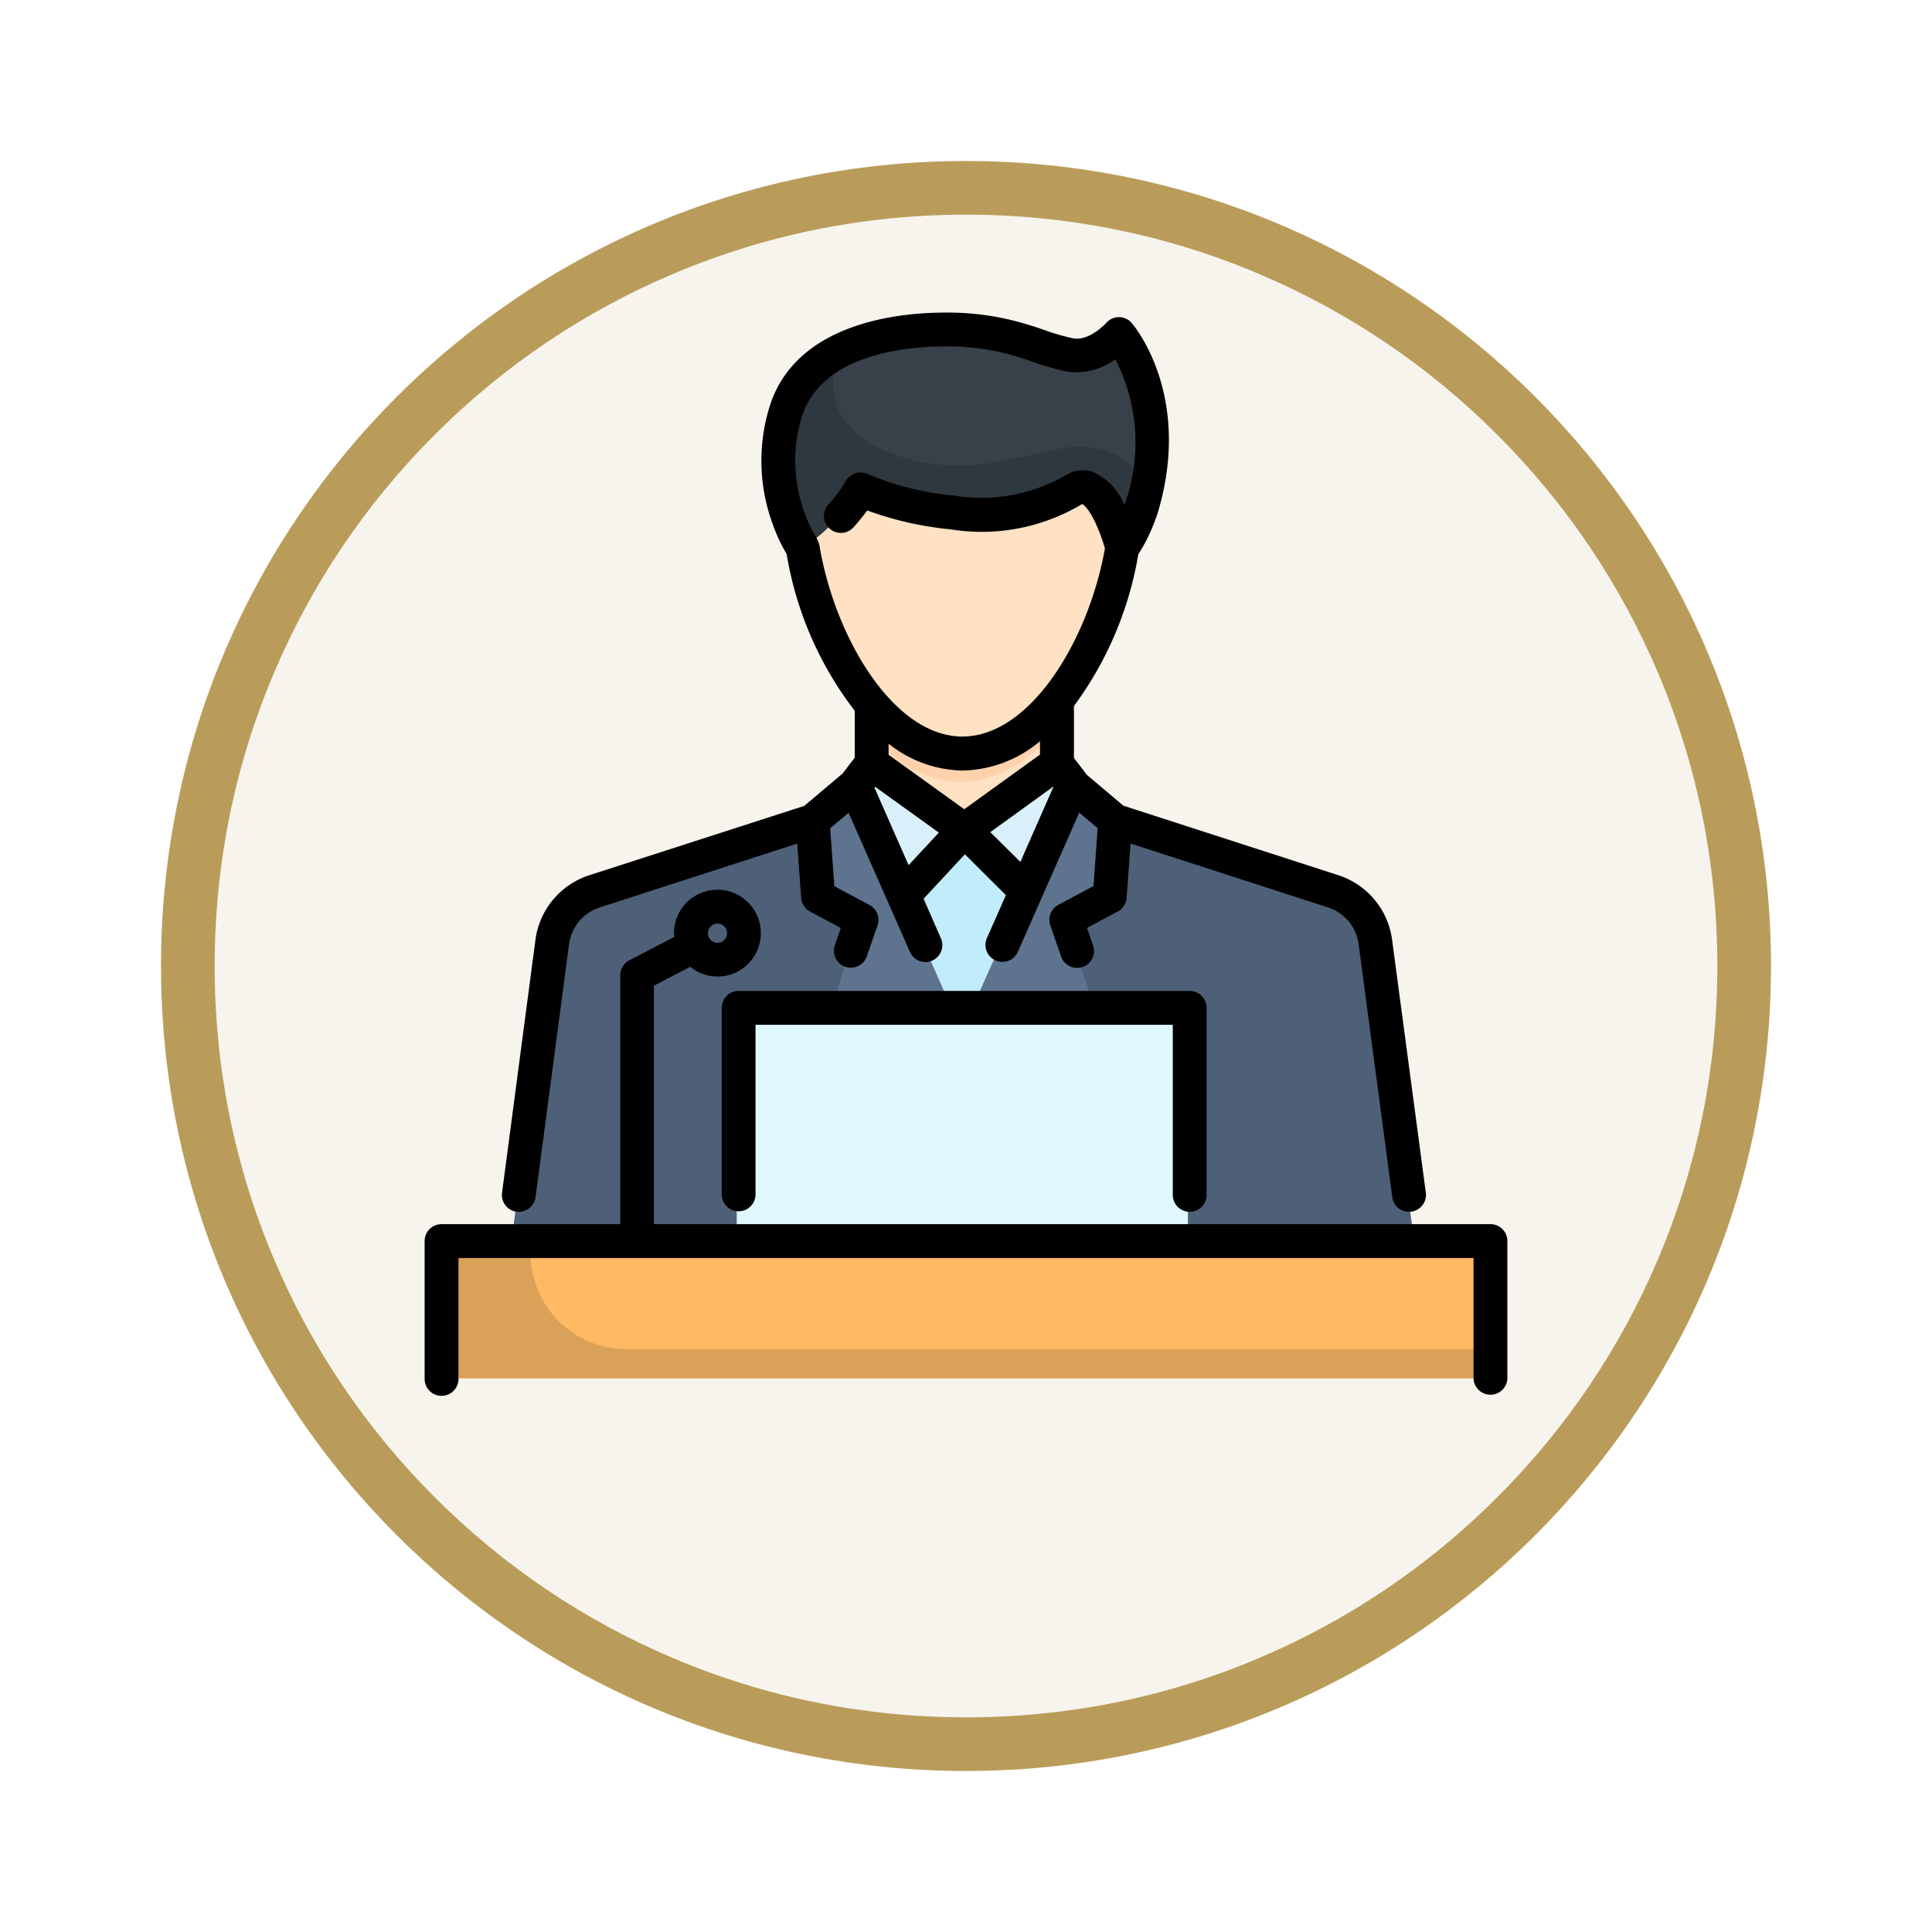 <svg xmlns="http://www.w3.org/2000/svg" xmlns:xlink="http://www.w3.org/1999/xlink" width="108" height="108" viewBox="0 0 108 108">
  <defs>
    <filter id="Trazado_904820" x="0" y="0" width="108" height="108" filterUnits="userSpaceOnUse">
      <feOffset dy="3" input="SourceAlpha"/>
      <feGaussianBlur stdDeviation="3" result="blur"/>
      <feFlood flood-opacity="0.161"/>
      <feComposite operator="in" in2="blur"/>
      <feComposite in="SourceGraphic"/>
    </filter>
  </defs>
  <g id="Grupo_1226074" data-name="Grupo 1226074" transform="translate(-199 -2161)">
    <g id="Grupo_1225662" data-name="Grupo 1225662" transform="translate(0 -4850.766)">
      <g id="Grupo_1224817" data-name="Grupo 1224817" transform="translate(208 7017.766)">
        <g id="Grupo_1221443" data-name="Grupo 1221443" transform="translate(0 0)">
          <g id="Grupo_1220569" data-name="Grupo 1220569">
            <g id="Grupo_1219977" data-name="Grupo 1219977">
              <g id="Grupo_1219603" data-name="Grupo 1219603">
                <g id="Grupo_1202655" data-name="Grupo 1202655">
                  <g id="Grupo_1173585" data-name="Grupo 1173585">
                    <g id="Grupo_1173428" data-name="Grupo 1173428">
                      <g id="Grupo_1171958" data-name="Grupo 1171958">
                        <g id="Grupo_1167341" data-name="Grupo 1167341">
                          <g id="Grupo_1166792" data-name="Grupo 1166792">
                            <g transform="matrix(1, 0, 0, 1, -9, -6)" filter="url(#Trazado_904820)">
                              <g id="Trazado_904820-2" data-name="Trazado 904820" transform="translate(9 6)" fill="#f7f4ed">
                                <path d="M 45 88.5 C 39.127 88.5 33.43 87.35 28.068 85.082 C 22.889 82.891 18.236 79.755 14.241 75.759 C 10.245 71.764 7.109 67.111 4.918 61.932 C 2.65 56.57 1.5 50.873 1.5 45 C 1.5 39.127 2.65 33.43 4.918 28.068 C 7.109 22.889 10.245 18.236 14.241 14.241 C 18.236 10.245 22.889 7.109 28.068 4.918 C 33.43 2.65 39.127 1.5 45 1.5 C 50.873 1.5 56.57 2.65 61.932 4.918 C 67.111 7.109 71.764 10.245 75.759 14.241 C 79.755 18.236 82.891 22.889 85.082 28.068 C 87.35 33.43 88.5 39.127 88.5 45 C 88.5 50.873 87.35 56.57 85.082 61.932 C 82.891 67.111 79.755 71.764 75.759 75.759 C 71.764 79.755 67.111 82.891 61.932 85.082 C 56.57 87.35 50.873 88.5 45 88.5 Z" stroke="none"/>
                                <path d="M 45 3 C 39.329 3 33.829 4.11 28.653 6.299 C 23.652 8.415 19.16 11.443 15.302 15.301 C 11.443 19.16 8.415 23.652 6.299 28.653 C 4.11 33.829 3 39.329 3 45 C 3 50.671 4.11 56.171 6.299 61.347 C 8.415 66.348 11.443 70.84 15.302 74.698 C 19.16 78.557 23.652 81.585 28.653 83.701 C 33.829 85.89 39.329 87 45 87 C 50.671 87 56.171 85.89 61.347 83.701 C 66.348 81.585 70.84 78.557 74.698 74.698 C 78.557 70.84 81.585 66.348 83.701 61.347 C 85.89 56.171 87 50.671 87 45 C 87 39.329 85.89 33.829 83.701 28.653 C 81.585 23.652 78.557 19.16 74.698 15.301 C 70.84 11.443 66.348 8.415 61.347 6.299 C 56.171 4.11 50.671 3 45 3 M 45 0 C 69.853 0 90 20.147 90 45 C 90 69.853 69.853 90 45 90 C 20.147 90 -7.62939453125e-06 69.853 -7.62939453125e-06 45 C -7.62939453125e-06 20.147 20.147 0 45 0 Z" stroke="none" fill="#ba9c5a"/>
                              </g>
                            </g>
                          </g>
                        </g>
                      </g>
                    </g>
                  </g>
                </g>
              </g>
            </g>
          </g>
        </g>
      </g>
    </g>
    <g id="abogado_3_" data-name="abogado (3)" transform="translate(222.654 2178.474)">
      <path id="Trazado_1179051" data-name="Trazado 1179051" d="M30.173,16.817v4.251L25,24.788l-5.183-3.72V17.057A6.877,6.877,0,0,0,24.9,19.818a7,7,0,0,0,5.271-3Z" transform="translate(5.151 4.389)" fill="#ffe1c3"/>
      <path id="Trazado_1179052" data-name="Trazado 1179052" d="M24.9,19.822A6.877,6.877,0,0,1,19.82,17.06v2.049A6.877,6.877,0,0,0,24.9,21.871a7,7,0,0,0,5.271-3V16.817a7,7,0,0,1-5.271,3Z" transform="translate(5.151 4.389)" fill="#ffd1ac"/>
      <path id="Trazado_1179053" data-name="Trazado 1179053" d="M34.719,1a3.35,3.35,0,0,1-2.749,1.16C30.1,1.8,28.692.75,25,.75a14.037,14.037,0,0,0-5.51,1.034c-.24.113-.467.227-.681.353a5.534,5.534,0,0,0-2.749,3.329,9.348,9.348,0,0,0,.214,5.864,7.44,7.44,0,0,0,.769,1.6,19.176,19.176,0,0,0,3.19,7.932c.214.29.429.567.668.832a6.877,6.877,0,0,0,5.082,2.762,7,7,0,0,0,5.271-3,18.628,18.628,0,0,0,3.669-8.512,8.116,8.116,0,0,0,.845-1.627,6.1,6.1,0,0,0,.277-.769c.113-.4.2-.794.277-1.16A11.5,11.5,0,0,0,36.522,8a9.761,9.761,0,0,0-1.8-7Z" transform="translate(4.072 0.196)" fill="#ffe1c3"/>
      <path id="Trazado_1179054" data-name="Trazado 1179054" d="M25.259,23.7,20.081,19.99,19.146,21.2l-.327.276,6.408,14.671L31.8,21.575l-.439-.376-.923-1.209Z" transform="translate(4.89 5.217)" fill="#d9f0fb"/>
      <path id="Trazado_1179055" data-name="Trazado 1179055" d="M36.522,8a11.5,11.5,0,0,1-.2,1.387c-.076.366-.164.757-.277,1.16a6.1,6.1,0,0,1-.277.769,8.115,8.115,0,0,1-.845,1.627l-.013-.05a12.357,12.357,0,0,0-.605-1.664c-.454-1-1.16-1.98-1.992-1.564a10.248,10.248,0,0,1-6.9,1.311,16.365,16.365,0,0,1-5.12-1.286,10.129,10.129,0,0,1-1.765,2.169,5.413,5.413,0,0,1-1.488,1.072,7.44,7.44,0,0,1-.769-1.6,9.348,9.348,0,0,1-.214-5.864,5.534,5.534,0,0,1,2.749-3.329c.214-.126.441-.24.681-.353A14.037,14.037,0,0,1,25,.75C28.692.75,30.1,1.8,31.97,2.163A3.35,3.35,0,0,0,34.719,1a9.761,9.761,0,0,1,1.8,7Z" transform="translate(4.072 0.196)" fill="#2f373f"/>
      <path id="Trazado_1179056" data-name="Trazado 1179056" d="M35.868,8a11.5,11.5,0,0,1-.2,1.387,4.07,4.07,0,0,0-3.19-2.068c-1.664-.126-2.358.378-5.41.883s-6.444-.265-8.121-2.219a3.531,3.531,0,0,1-.113-4.2A14.037,14.037,0,0,1,24.342.75c3.695,0,5.107,1.047,6.973,1.412A3.35,3.35,0,0,0,34.064,1a9.761,9.761,0,0,1,1.8,7Z" transform="translate(4.727 0.196)" fill="#384149"/>
      <path id="Trazado_1179057" data-name="Trazado 1179057" d="M28.238,26.5l-3.613,8.109-3.5-7.874,3.537-3.8Z" transform="translate(5.491 5.987)" fill="#c1ecfb"/>
      <path id="Trazado_1179058" data-name="Trazado 1179058" d="M52.127,29.7a3.439,3.439,0,0,0-2.358-2.812L37.575,22.943l-2.33-1.994-6.131,13.8-6.08-13.8-2.368,1.994L8.472,26.889A3.439,3.439,0,0,0,6.114,29.7L3.92,46.585h50.5Z" transform="translate(1.001 5.467)" fill="#4e6078"/>
      <path id="Trazado_1179059" data-name="Trazado 1179059" d="M.75,41.16H59.385v7.679H.75Z" transform="translate(0.174 10.742)" fill="#daa158"/>
      <path id="Trazado_1179060" data-name="Trazado 1179060" d="M58.333,41.16V47.2H10.127A5.349,5.349,0,0,1,4.78,41.854V41.16Z" transform="translate(1.226 10.742)" fill="#ffb963"/>
      <path id="Trazado_1179061" data-name="Trazado 1179061" d="M19.568,20.949,17.2,22.943l.315,4.237,2.421,1.3L18.321,33.52h6.788Z" transform="translate(4.467 5.467)" fill="#5e738e"/>
      <path id="Trazado_1179062" data-name="Trazado 1179062" d="M29.512,28.478l2.421-1.3.315-4.237-2.33-1.994L24.332,33.52h6.925Z" transform="translate(6.328 5.467)" fill="#5e738e"/>
      <path id="Trazado_1179063" data-name="Trazado 1179063" d="M24.556,30.918H23.472l.541,1.226Z" transform="translate(6.104 8.069)" fill="#dff8ff"/>
      <path id="Trazado_1179064" data-name="Trazado 1179064" d="M13.92,30.82H39.139V44.008H13.92Z" transform="translate(3.611 8.043)" fill="#dff8ff"/>
      <path id="Trazado_1179065" data-name="Trazado 1179065" d="M4.33,50.259a.843.843,0,0,0,.126.009.947.947,0,0,0,.933-.822L7.264,35.3a2.5,2.5,0,0,1,1.7-2.043l11.055-3.575.218,3.034a.946.946,0,0,0,.5.767l1.715.917-.334.967a.946.946,0,0,0,.584,1.2.958.958,0,0,0,.31.052.946.946,0,0,0,.894-.63l.6-1.73a.947.947,0,0,0-.448-1.144l-1.967-1.05-.232-3.237,1.029-.869L25.1,32.973l1.238,2.809a.946.946,0,0,0,1.731-.757l-.987-2.258,2.308-2.485,2.291,2.282L30.6,35.017a.946.946,0,0,0,1.731.757l3.451-7.821,1.029.869-.232,3.237-1.967,1.05a.946.946,0,0,0-.448,1.144l.6,1.73a.946.946,0,1,0,1.788-.618l-.335-.967,1.715-.917a.95.95,0,0,0,.5-.767l.218-3.034L49.7,33.255a2.5,2.5,0,0,1,1.7,2.044L53.28,49.445a.947.947,0,0,0,.937.822.86.86,0,0,0,.126-.009.946.946,0,0,0,.813-1.062L53.27,35.055a4.4,4.4,0,0,0-2.99-3.6L38.251,27.566,36.21,25.843l-.724-.948v-2.9a19.8,19.8,0,0,0,3.6-8.491,9.143,9.143,0,0,0,.849-1.662c.1-.252.208-.542.291-.836C42.071,4.565,38.85.738,38.712.578a.942.942,0,0,0-1.421,0c-.009.01-.939,1.035-1.855.86a12.54,12.54,0,0,1-1.6-.463c-.286-.1-.578-.2-.9-.293A15.069,15.069,0,0,0,28.271,0c-2.492,0-8.436.526-9.843,5.4a10.247,10.247,0,0,0,.228,6.452,8.9,8.9,0,0,0,.769,1.639,19.617,19.617,0,0,0,3.808,8.77v2.617l-.68.89L20.41,27.575,8.385,31.455a4.4,4.4,0,0,0-3,3.6L3.517,49.2a.944.944,0,0,0,.813,1.062ZM29.253,25.6a6.921,6.921,0,0,0,4.335-1.639v.748l-4.234,3.054-4.229-3.045V24.1a6.827,6.827,0,0,0,4.128,1.5Zm-3.01,5.289-1.91-4.336.037-.047,3.564,2.564Zm4.568-1.846L34.327,26.5l.011.015-1.847,4.194ZM21.245,12.953a1.044,1.044,0,0,0-.063-.164.909.909,0,0,0-.076-.179.021.021,0,0,0-.009-.02,6.663,6.663,0,0,1-.665-1.387,8.379,8.379,0,0,1-.188-5.276c1.052-3.642,5.963-4.035,8.026-4.035a13.114,13.114,0,0,1,4.11.594c.3.092.578.187.849.277a14.036,14.036,0,0,0,1.839.527A3.63,3.63,0,0,0,37.8,2.605a10.186,10.186,0,0,1,.6,7.887c-.026.095-.058.189-.09.281a3.378,3.378,0,0,0-1.743-1.857,1.757,1.757,0,0,0-1.41.1,9.417,9.417,0,0,1-6.378,1.212,15.871,15.871,0,0,1-4.808-1.2.957.957,0,0,0-1.251.416,7.474,7.474,0,0,1-.968,1.29A.946.946,0,1,0,23.166,12c.323-.362.574-.681.763-.939a18.879,18.879,0,0,0,4.666,1.057A10.915,10.915,0,0,0,35.949,10.7s.323.142.769,1.118a9.926,9.926,0,0,1,.5,1.363c-.9,5.1-4.161,10.518-7.967,10.518-3.854,0-7.153-5.567-8-10.726A.184.184,0,0,1,21.245,12.953Z" transform="translate(0.894)"/>
      <path id="Trazado_1179066" data-name="Trazado 1179066" d="M59.664,44.28H12.9V30.951l2.036-1.059a2.4,2.4,0,0,0,1.513.547,2.427,2.427,0,1,0-2.426-2.427c0,.071.015.14.021.21l-2.526,1.313a.946.946,0,0,0-.5.84V44.28H1.029a.946.946,0,0,0-.946.946V52.9a.946.946,0,1,0,1.891,0V46.172H58.718V52.9a.946.946,0,0,0,1.891,0V45.226a.946.946,0,0,0-.946-.946ZM16.455,27.48a.535.535,0,1,1-.379.157.536.536,0,0,1,.379-.157Z" transform="translate(0 6.677)"/>
      <path id="Trazado_1179067" data-name="Trazado 1179067" d="M39.415,42.419a.946.946,0,0,0,.946-.946V31.018a.946.946,0,0,0-.946-.946H14.2a.946.946,0,0,0-.946.946V41.474a.946.946,0,0,0,1.891,0v-9.51H38.469v9.51A.946.946,0,0,0,39.415,42.419Z" transform="translate(3.436 7.848)"/>
    </g>
  </g>
</svg>
